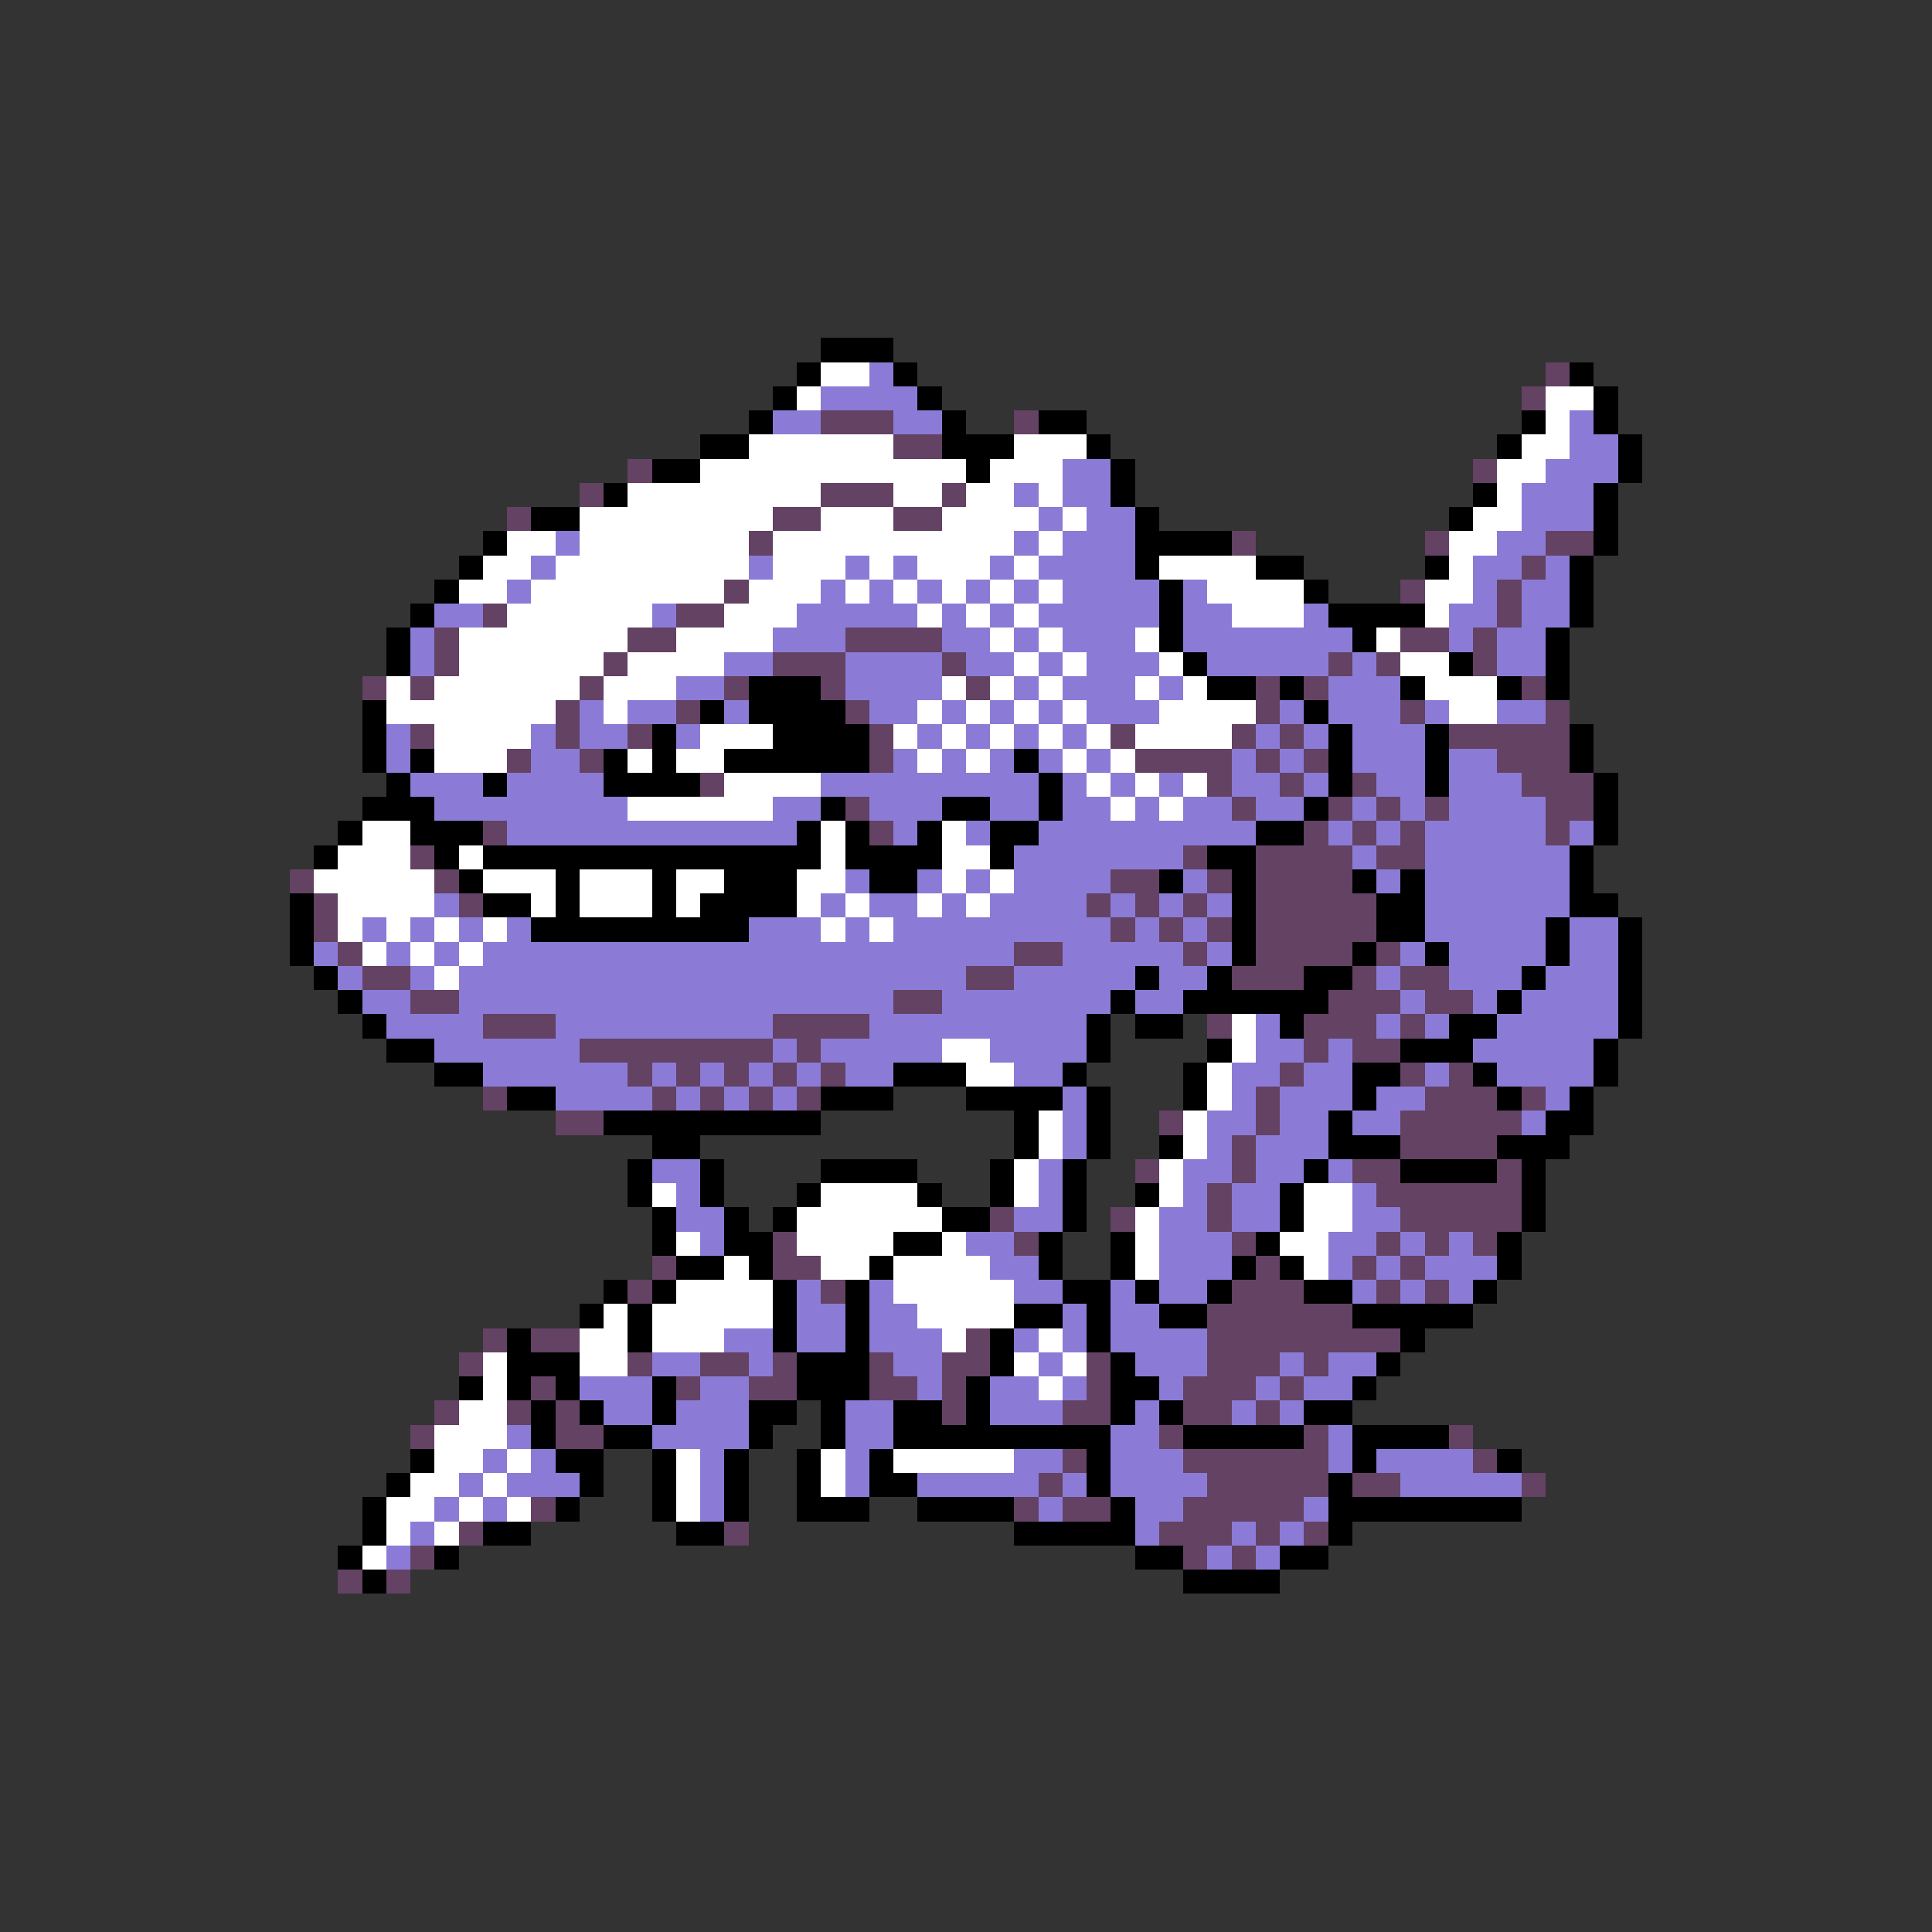 <svg xmlns="http://www.w3.org/2000/svg" viewBox="0 -0.5 80 80" shape-rendering="crispEdges">
<rect x="0" y="-0.5" width="80" height="80" fill="#333333" stroke="none"/>
<path stroke="#000000" d="M34 14h3M33 15h1M37 15h1M65 15h1M32 16h1M38 16h1M66 16h1M31 17h1M39 17h1M43 17h2M63 17h1M66 17h1M29 18h2M39 18h3M45 18h1M62 18h1M67 18h1M27 19h2M40 19h1M46 19h1M67 19h1M25 20h1M46 20h1M61 20h1M66 20h1M22 21h2M47 21h1M60 21h1M66 21h1M20 22h1M47 22h4M66 22h1M19 23h1M47 23h1M52 23h2M59 23h1M65 23h1M18 24h1M48 24h1M54 24h1M65 24h1M17 25h1M48 25h1M55 25h4M65 25h1M16 26h1M48 26h1M56 26h1M64 26h1M16 27h1M49 27h1M60 27h1M64 27h1M31 28h3M50 28h2M53 28h1M58 28h1M62 28h1M64 28h1M15 29h1M29 29h1M31 29h4M54 29h1M15 30h1M27 30h1M32 30h4M55 30h1M59 30h1M65 30h1M15 31h1M17 31h1M25 31h1M27 31h1M30 31h6M42 31h1M55 31h1M59 31h1M65 31h1M16 32h1M20 32h1M25 32h4M43 32h1M55 32h1M59 32h1M66 32h1M15 33h3M34 33h1M39 33h2M43 33h1M54 33h1M66 33h1M14 34h1M17 34h3M33 34h1M35 34h1M38 34h1M41 34h2M52 34h2M66 34h1M13 35h1M18 35h1M20 35h14M35 35h4M41 35h1M50 35h2M65 35h1M19 36h1M23 36h1M27 36h1M30 36h3M36 36h2M48 36h1M51 36h1M56 36h1M58 36h1M65 36h1M12 37h1M20 37h2M23 37h1M27 37h1M29 37h4M51 37h1M57 37h2M65 37h2M12 38h1M22 38h9M51 38h1M57 38h2M64 38h1M67 38h1M12 39h1M51 39h1M56 39h1M59 39h1M64 39h1M67 39h1M13 40h1M47 40h1M50 40h1M54 40h2M63 40h1M67 40h1M14 41h1M46 41h1M49 41h6M62 41h1M67 41h1M15 42h1M45 42h1M47 42h2M53 42h1M60 42h2M67 42h1M16 43h2M45 43h1M50 43h1M58 43h3M66 43h1M18 44h2M37 44h3M44 44h1M49 44h1M56 44h2M61 44h1M66 44h1M21 45h2M34 45h3M40 45h4M45 45h1M49 45h1M56 45h1M62 45h1M65 45h1M25 46h9M42 46h1M45 46h1M55 46h1M64 46h2M27 47h2M42 47h1M45 47h1M48 47h1M55 47h3M62 47h3M26 48h1M29 48h1M34 48h4M41 48h1M44 48h1M54 48h1M58 48h4M63 48h1M26 49h1M29 49h1M33 49h1M38 49h1M41 49h1M44 49h1M47 49h1M53 49h1M63 49h1M27 50h1M30 50h1M32 50h1M39 50h2M44 50h1M53 50h1M63 50h1M27 51h1M30 51h2M37 51h2M43 51h1M46 51h1M52 51h1M62 51h1M28 52h2M31 52h1M36 52h1M43 52h1M46 52h1M51 52h1M53 52h1M62 52h1M25 53h1M27 53h1M32 53h1M35 53h1M44 53h2M47 53h1M50 53h1M54 53h2M61 53h1M24 54h1M26 54h1M32 54h1M35 54h1M42 54h2M45 54h1M48 54h2M56 54h5M21 55h1M26 55h1M32 55h1M35 55h1M41 55h1M45 55h1M58 55h1M21 56h3M33 56h3M41 56h1M46 56h1M57 56h1M19 57h1M21 57h1M23 57h1M27 57h1M33 57h3M40 57h1M46 57h2M56 57h1M22 58h1M24 58h1M27 58h1M31 58h2M34 58h1M37 58h2M40 58h1M46 58h1M48 58h1M54 58h2M22 59h1M25 59h2M31 59h1M34 59h1M37 59h9M49 59h5M56 59h4M17 60h1M23 60h2M27 60h1M30 60h1M33 60h1M36 60h1M45 60h1M56 60h1M62 60h1M16 61h1M24 61h1M27 61h1M30 61h1M33 61h1M36 61h2M45 61h1M55 61h1M15 62h1M23 62h1M27 62h1M30 62h1M33 62h3M38 62h4M46 62h1M55 62h8M15 63h1M20 63h2M28 63h2M42 63h5M55 63h1M14 64h1M18 64h1M47 64h2M53 64h2M15 65h1M49 65h4" />
<path stroke="#ffffff" d="M34 15h2M33 16h1M64 16h2M64 17h1M31 18h6M42 18h3M63 18h2M29 19h11M41 19h3M62 19h2M26 20h8M37 20h2M40 20h2M43 20h1M62 20h1M24 21h8M34 21h3M39 21h4M44 21h1M61 21h2M21 22h2M24 22h7M32 22h10M43 22h1M60 22h2M20 23h2M23 23h8M32 23h3M36 23h1M38 23h3M42 23h1M48 23h4M60 23h1M19 24h2M22 24h8M31 24h3M35 24h1M37 24h1M39 24h1M41 24h1M43 24h1M50 24h4M59 24h2M21 25h6M30 25h3M38 25h1M40 25h1M42 25h1M51 25h3M59 25h1M19 26h7M28 26h4M41 26h1M43 26h1M47 26h1M57 26h1M19 27h6M26 27h4M42 27h1M44 27h1M48 27h1M58 27h2M16 28h1M18 28h6M25 28h3M39 28h1M41 28h1M43 28h1M47 28h1M49 28h1M59 28h3M16 29h7M25 29h1M38 29h1M40 29h1M42 29h1M44 29h1M48 29h4M60 29h2M18 30h4M29 30h3M37 30h1M39 30h1M41 30h1M43 30h1M45 30h1M47 30h4M18 31h3M26 31h1M28 31h2M38 31h1M40 31h1M44 31h1M46 31h1M30 32h4M45 32h1M47 32h1M49 32h1M26 33h6M46 33h1M48 33h1M15 34h2M34 34h1M39 34h1M14 35h3M19 35h1M34 35h1M39 35h2M13 36h5M20 36h3M24 36h3M28 36h2M33 36h2M39 36h1M41 36h1M14 37h4M22 37h1M24 37h3M28 37h1M33 37h1M35 37h1M38 37h1M40 37h1M14 38h1M16 38h1M18 38h1M20 38h1M34 38h1M36 38h1M15 39h1M17 39h1M19 39h1M18 40h1M51 42h1M39 43h2M51 43h1M40 44h2M50 44h1M50 45h1M43 46h1M49 46h1M43 47h1M49 47h1M42 48h1M48 48h1M27 49h1M34 49h4M42 49h1M48 49h1M54 49h2M33 50h6M47 50h1M54 50h2M28 51h1M33 51h4M39 51h1M47 51h1M53 51h2M30 52h1M34 52h2M37 52h4M47 52h1M54 52h1M28 53h4M37 53h5M25 54h1M27 54h5M38 54h4M24 55h2M27 55h3M39 55h1M43 55h1M20 56h1M24 56h2M42 56h1M44 56h1M20 57h1M43 57h1M19 58h2M18 59h3M18 60h2M21 60h1M28 60h1M34 60h1M37 60h5M17 61h2M20 61h1M28 61h1M34 61h1M16 62h2M19 62h1M21 62h1M28 62h1M16 63h1M18 63h1M15 64h1" />
<path stroke="#8c7bd6" d="M36 15h1M34 16h4M32 17h2M37 17h2M65 17h1M65 18h2M44 19h2M64 19h3M42 20h1M44 20h2M63 20h3M43 21h1M45 21h2M63 21h3M23 22h1M42 22h1M44 22h3M62 22h2M22 23h1M31 23h1M35 23h1M37 23h1M41 23h1M43 23h4M61 23h2M64 23h1M21 24h1M34 24h1M36 24h1M38 24h1M40 24h1M42 24h1M44 24h4M49 24h1M61 24h1M63 24h2M18 25h2M27 25h1M33 25h5M39 25h1M41 25h1M43 25h5M49 25h2M54 25h1M60 25h2M63 25h2M17 26h1M32 26h3M39 26h2M42 26h1M44 26h3M49 26h7M60 26h1M62 26h2M17 27h1M30 27h2M35 27h4M40 27h2M43 27h1M45 27h3M50 27h5M56 27h1M62 27h2M28 28h2M35 28h4M42 28h1M44 28h3M48 28h1M55 28h3M24 29h1M26 29h2M30 29h1M36 29h2M39 29h1M41 29h1M43 29h1M45 29h3M53 29h1M55 29h3M59 29h1M62 29h2M16 30h1M22 30h1M24 30h2M28 30h1M38 30h1M40 30h1M42 30h1M44 30h1M52 30h1M54 30h1M56 30h3M16 31h1M22 31h2M37 31h1M39 31h1M41 31h1M43 31h1M45 31h1M51 31h1M53 31h1M56 31h3M60 31h2M17 32h3M21 32h4M34 32h9M44 32h1M46 32h1M48 32h1M51 32h2M54 32h1M57 32h2M60 32h3M18 33h8M32 33h2M36 33h3M41 33h2M44 33h2M47 33h1M49 33h2M52 33h2M56 33h1M58 33h1M60 33h4M21 34h12M37 34h1M40 34h1M43 34h9M55 34h1M57 34h1M59 34h5M65 34h1M42 35h7M56 35h1M59 35h6M35 36h1M38 36h1M40 36h1M42 36h4M49 36h1M57 36h1M59 36h6M18 37h1M34 37h1M36 37h2M39 37h1M41 37h4M46 37h1M48 37h1M50 37h1M59 37h6M15 38h1M17 38h1M19 38h1M21 38h1M31 38h3M35 38h1M37 38h9M47 38h1M49 38h1M59 38h5M65 38h2M13 39h1M16 39h1M18 39h1M20 39h22M44 39h5M50 39h1M58 39h1M60 39h4M65 39h2M14 40h1M17 40h1M19 40h21M42 40h5M48 40h2M57 40h1M60 40h3M64 40h3M15 41h2M19 41h18M39 41h7M47 41h2M58 41h1M61 41h1M63 41h4M16 42h4M23 42h9M36 42h9M52 42h1M57 42h1M59 42h1M62 42h5M18 43h6M32 43h1M34 43h5M41 43h4M52 43h2M55 43h1M61 43h5M20 44h6M27 44h1M29 44h1M31 44h1M33 44h1M35 44h2M42 44h2M51 44h2M54 44h2M59 44h1M62 44h4M23 45h4M28 45h1M30 45h1M32 45h1M44 45h1M51 45h1M53 45h3M57 45h2M64 45h1M44 46h1M50 46h2M53 46h2M56 46h2M63 46h1M44 47h1M50 47h1M52 47h3M27 48h2M43 48h1M49 48h2M52 48h2M55 48h1M28 49h1M43 49h1M49 49h1M51 49h2M56 49h1M28 50h2M42 50h2M48 50h2M51 50h2M56 50h2M29 51h1M40 51h2M48 51h3M55 51h2M58 51h1M60 51h1M41 52h2M48 52h3M55 52h1M57 52h1M59 52h3M33 53h1M36 53h1M42 53h2M46 53h1M48 53h2M56 53h1M58 53h1M60 53h1M33 54h2M36 54h2M44 54h1M46 54h2M30 55h2M33 55h2M36 55h3M42 55h1M44 55h1M46 55h4M27 56h2M31 56h1M37 56h2M43 56h1M47 56h3M53 56h1M55 56h2M24 57h3M29 57h2M38 57h1M41 57h2M44 57h1M48 57h1M52 57h1M54 57h2M25 58h2M28 58h3M35 58h2M41 58h3M47 58h1M51 58h1M53 58h1M21 59h1M27 59h4M35 59h2M46 59h2M55 59h1M20 60h1M22 60h1M29 60h1M35 60h1M42 60h2M46 60h3M55 60h1M57 60h4M19 61h1M21 61h3M29 61h1M35 61h1M38 61h5M44 61h1M46 61h4M58 61h5M18 62h1M20 62h1M29 62h1M43 62h1M47 62h2M54 62h1M17 63h1M47 63h1M51 63h1M53 63h1M16 64h1M50 64h1M52 64h1" />
<path stroke="#634263" d="M64 15h1M63 16h1M34 17h3M42 17h1M37 18h2M26 19h1M61 19h1M24 20h1M34 20h3M39 20h1M21 21h1M32 21h2M37 21h2M31 22h1M51 22h1M59 22h1M64 22h2M63 23h1M30 24h1M58 24h1M62 24h1M20 25h1M28 25h2M62 25h1M18 26h1M26 26h2M35 26h4M58 26h2M61 26h1M18 27h1M25 27h1M32 27h3M39 27h1M55 27h1M57 27h1M61 27h1M15 28h1M17 28h1M24 28h1M30 28h1M34 28h1M40 28h1M52 28h1M54 28h1M63 28h1M23 29h1M28 29h1M35 29h1M52 29h1M58 29h1M64 29h1M17 30h1M23 30h1M26 30h1M36 30h1M46 30h1M51 30h1M53 30h1M60 30h5M21 31h1M24 31h1M36 31h1M47 31h4M52 31h1M54 31h1M62 31h3M29 32h1M50 32h1M53 32h1M56 32h1M63 32h3M35 33h1M51 33h1M55 33h1M57 33h1M59 33h1M64 33h2M20 34h1M36 34h1M54 34h1M56 34h1M58 34h1M64 34h1M17 35h1M49 35h1M52 35h4M57 35h2M12 36h1M18 36h1M46 36h2M50 36h1M52 36h4M13 37h1M19 37h1M45 37h1M47 37h1M49 37h1M52 37h5M13 38h1M46 38h1M48 38h1M50 38h1M52 38h5M14 39h1M42 39h2M49 39h1M52 39h4M57 39h1M15 40h2M40 40h2M51 40h3M56 40h1M58 40h2M17 41h2M37 41h2M55 41h3M59 41h2M20 42h3M32 42h4M50 42h1M54 42h3M58 42h1M24 43h8M33 43h1M54 43h1M56 43h2M26 44h1M28 44h1M30 44h1M32 44h1M34 44h1M53 44h1M58 44h1M60 44h1M20 45h1M27 45h1M29 45h1M31 45h1M33 45h1M52 45h1M59 45h3M63 45h1M23 46h2M48 46h1M52 46h1M58 46h5M51 47h1M58 47h4M47 48h1M51 48h1M56 48h2M62 48h1M50 49h1M57 49h6M41 50h1M46 50h1M50 50h1M58 50h5M32 51h1M42 51h1M51 51h1M57 51h1M59 51h1M61 51h1M27 52h1M32 52h2M52 52h1M56 52h1M58 52h1M26 53h1M34 53h1M51 53h3M57 53h1M59 53h1M50 54h6M20 55h1M22 55h2M40 55h1M50 55h8M19 56h1M26 56h1M29 56h2M32 56h1M36 56h1M39 56h2M45 56h1M50 56h3M54 56h1M22 57h1M28 57h1M31 57h2M36 57h2M39 57h1M45 57h1M49 57h3M53 57h1M18 58h1M21 58h1M23 58h1M39 58h1M44 58h2M49 58h2M52 58h1M17 59h1M23 59h2M48 59h1M54 59h1M60 59h1M44 60h1M49 60h6M61 60h1M43 61h1M50 61h5M56 61h2M63 61h1M22 62h1M42 62h1M44 62h2M49 62h5M19 63h1M30 63h1M48 63h3M52 63h1M54 63h1M17 64h1M49 64h1M51 64h1M14 65h1M16 65h1" />
</svg>